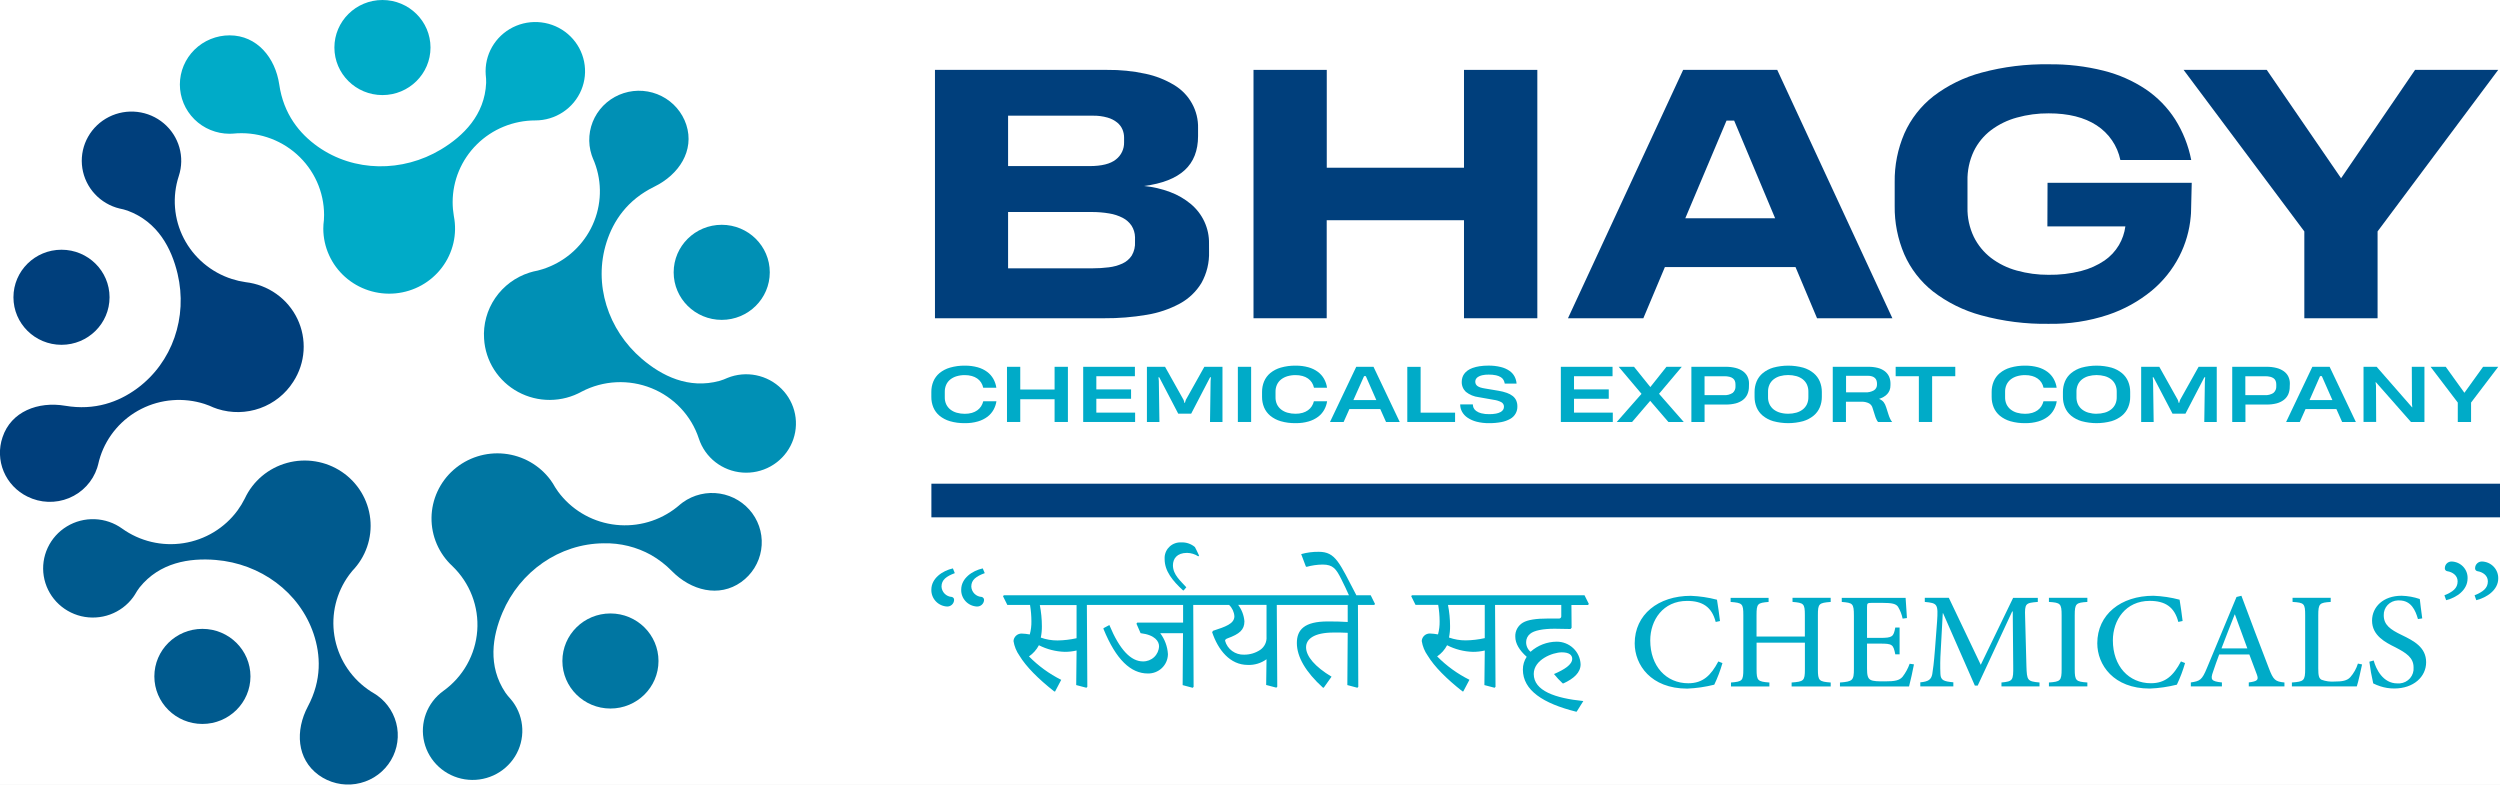 <svg xmlns="http://www.w3.org/2000/svg" width="223" height="70" viewBox="0 0 223 70" fill="none">
<rect width="223" height="70" fill="#E5E5E5"/>
<g id="home_page" clip-path="url(#clip0_19_800)">
<rect width="1440" height="6399" transform="translate(-135 -20)" fill="white"/>
<g id="Frame 8">
<g id="Bhagy-logo 1" clip-path="url(#clip1_19_800)">
<path id="Vector" d="M64.377 28.533C66.745 28.533 68.664 26.634 68.664 24.292C68.664 21.95 66.745 20.052 64.377 20.052C62.01 20.052 60.091 21.95 60.091 24.292C60.091 26.634 62.01 28.533 64.377 28.533Z" fill="#0090B5"/>
<path id="Vector_2" d="M64.197 33.971C64.438 33.899 64.673 33.81 64.901 33.705C64.995 33.667 65.091 33.631 65.188 33.6C66.023 33.331 66.919 33.313 67.764 33.549C68.609 33.784 69.365 34.262 69.935 34.922C70.505 35.583 70.865 36.395 70.968 37.258C71.071 38.12 70.914 38.993 70.515 39.767C70.117 40.541 69.495 41.18 68.729 41.605C67.964 42.029 67.088 42.219 66.213 42.151C65.338 42.083 64.503 41.759 63.813 41.222C63.124 40.684 62.611 39.956 62.34 39.13C62.009 38.119 61.459 37.191 60.727 36.413C59.995 35.634 59.1 35.023 58.105 34.623C57.109 34.223 56.037 34.043 54.964 34.096C53.891 34.149 52.842 34.434 51.892 34.93C51.026 35.412 50.051 35.667 49.058 35.673C48.065 35.679 47.087 35.434 46.216 34.963C45.344 34.492 44.609 33.809 44.078 32.979C43.547 32.149 43.238 31.199 43.18 30.218C43.093 28.932 43.442 27.654 44.172 26.586C44.902 25.518 45.971 24.721 47.211 24.323C47.458 24.243 47.711 24.181 47.966 24.135C48.115 24.097 48.264 24.056 48.411 24.008C49.332 23.713 50.186 23.241 50.923 22.619C51.66 21.997 52.265 21.237 52.706 20.384C53.146 19.53 53.412 18.599 53.488 17.644C53.565 16.689 53.45 15.728 53.151 14.816C53.072 14.576 52.982 14.344 52.882 14.118C52.843 14.024 52.808 13.931 52.776 13.833C52.596 13.284 52.528 12.707 52.575 12.132C52.621 11.557 52.782 10.998 53.047 10.484C53.313 9.971 53.678 9.515 54.121 9.141C54.565 8.768 55.079 8.484 55.633 8.307C56.188 8.129 56.772 8.062 57.353 8.108C57.933 8.154 58.499 8.313 59.018 8.576C59.537 8.838 59.998 9.199 60.376 9.638C60.754 10.077 61.04 10.585 61.219 11.133C61.966 13.434 60.559 15.581 58.366 16.651C55.948 17.831 54.709 19.71 54.107 21.594C52.905 25.353 54.235 29.424 57.245 32C59.029 33.531 61.425 34.731 64.197 33.971Z" fill="#0090B5"/>
<path id="Vector_3" d="M54.451 63.201C56.819 63.201 58.738 61.302 58.738 58.96C58.738 56.618 56.819 54.72 54.451 54.72C52.084 54.72 50.165 56.618 50.165 58.96C50.165 61.302 52.084 63.201 54.451 63.201Z" fill="#0076A2"/>
<path id="Vector_4" d="M58.086 49.51C56.797 48.791 55.337 48.429 53.858 48.462C49.875 48.493 46.37 50.996 44.825 54.63C43.909 56.784 43.497 59.41 45.081 61.781C45.225 61.986 45.383 62.181 45.555 62.363C45.621 62.44 45.684 62.519 45.745 62.601C46.261 63.303 46.554 64.141 46.589 65.009C46.623 65.876 46.397 66.734 45.939 67.474C45.48 68.214 44.81 68.803 44.014 69.167C43.217 69.53 42.329 69.652 41.462 69.516C40.596 69.38 39.789 68.993 39.145 68.404C38.5 67.815 38.047 67.05 37.842 66.206C37.637 65.362 37.69 64.477 37.994 63.662C38.297 62.848 38.839 62.141 39.548 61.63C40.418 61.006 41.139 60.201 41.66 59.272C42.182 58.343 42.493 57.313 42.57 56.253C42.647 55.193 42.489 54.129 42.107 53.135C41.725 52.142 41.128 51.243 40.358 50.502C39.76 49.95 39.285 49.28 38.963 48.536C38.642 47.792 38.481 46.989 38.491 46.18C38.501 45.37 38.682 44.572 39.022 43.836C39.362 43.1 39.853 42.442 40.465 41.904C41.077 41.367 41.796 40.962 42.575 40.715C43.354 40.468 44.177 40.385 44.99 40.471C45.804 40.557 46.59 40.81 47.3 41.214C48.008 41.618 48.624 42.164 49.108 42.817C49.26 43.026 49.399 43.244 49.523 43.471C49.605 43.598 49.69 43.724 49.779 43.851C50.349 44.626 51.067 45.283 51.893 45.784C52.719 46.285 53.636 46.62 54.593 46.769C55.55 46.919 56.527 46.881 57.469 46.657C58.411 46.433 59.299 46.028 60.083 45.464C60.287 45.319 60.483 45.162 60.671 44.995C60.748 44.931 60.828 44.869 60.912 44.808C61.384 44.47 61.918 44.227 62.485 44.093C63.052 43.96 63.639 43.938 64.215 44.029C64.79 44.12 65.342 44.322 65.838 44.624C66.334 44.926 66.766 45.322 67.107 45.789C67.449 46.256 67.694 46.785 67.829 47.345C67.964 47.906 67.987 48.487 67.894 49.056C67.802 49.626 67.598 50.171 67.293 50.662C66.987 51.153 66.588 51.58 66.116 51.918C64.135 53.332 61.632 52.672 59.931 50.939C59.384 50.379 58.761 49.897 58.079 49.507" fill="#0076A2"/>
<path id="Vector_5" d="M18.054 64.576C20.422 64.576 22.341 62.677 22.341 60.335C22.341 57.993 20.422 56.095 18.054 56.095C15.687 56.095 13.768 57.993 13.768 60.335C13.768 62.677 15.687 64.576 18.054 64.576Z" fill="#005A8E"/>
<path id="Vector_6" d="M12.451 52.399C12.3 52.598 12.163 52.807 12.042 53.025C11.988 53.11 11.932 53.194 11.872 53.279C11.356 53.981 10.641 54.515 9.818 54.815C8.995 55.115 8.1 55.167 7.247 54.965C6.395 54.762 5.622 54.313 5.026 53.676C4.431 53.039 4.04 52.241 3.902 51.384C3.765 50.527 3.888 49.649 4.255 48.861C4.622 48.073 5.217 47.41 5.965 46.956C6.712 46.502 7.579 46.278 8.456 46.312C9.332 46.345 10.179 46.635 10.889 47.145C11.673 47.708 12.56 48.113 13.502 48.337C14.444 48.561 15.421 48.599 16.377 48.449C17.334 48.299 18.251 47.964 19.076 47.464C19.902 46.963 20.62 46.307 21.189 45.532C21.435 45.195 21.652 44.839 21.837 44.467C22.194 43.699 22.716 43.017 23.366 42.468C24.017 41.92 24.78 41.519 25.604 41.292C26.427 41.065 27.29 41.019 28.133 41.156C28.977 41.293 29.78 41.61 30.486 42.085C31.193 42.561 31.787 43.183 32.225 43.908C32.664 44.633 32.938 45.445 33.028 46.285C33.118 47.126 33.021 47.976 32.745 48.776C32.469 49.576 32.02 50.307 31.429 50.918C31.331 51.034 31.235 51.154 31.145 51.278C29.996 52.843 29.522 54.794 29.827 56.705C30.132 58.615 31.191 60.328 32.772 61.466C32.976 61.613 33.188 61.75 33.403 61.874C33.489 61.927 33.575 61.983 33.659 62.042C34.611 62.728 35.248 63.76 35.43 64.91C35.613 66.06 35.326 67.235 34.633 68.176C34.29 68.642 33.857 69.037 33.36 69.338C32.862 69.638 32.31 69.839 31.734 69.928C30.572 70.109 29.384 69.825 28.432 69.139C26.461 67.713 26.324 65.157 27.461 63.017C28.718 60.656 28.603 58.415 27.974 56.538C26.712 52.8 23.222 50.276 19.252 49.948C16.892 49.751 14.239 50.174 12.451 52.399Z" fill="#005A8E"/>
<path id="Vector_7" d="M5.486 30.757C7.853 30.757 9.772 28.858 9.772 26.516C9.772 24.174 7.853 22.276 5.486 22.276C3.118 22.276 1.199 24.174 1.199 26.516C1.199 28.858 3.118 30.757 5.486 30.757Z" fill="#003F7C"/>
<path id="Vector_8" d="M11.384 18.791C11.146 18.709 10.902 18.644 10.655 18.597C10.556 18.572 10.457 18.545 10.359 18.515C9.524 18.246 8.789 17.739 8.246 17.058C7.703 16.376 7.376 15.55 7.307 14.685C7.238 13.82 7.43 12.954 7.859 12.196C8.288 11.439 8.934 10.824 9.716 10.43C10.497 10.036 11.38 9.88 12.251 9.982C13.122 10.084 13.944 10.439 14.611 11.003C15.278 11.566 15.761 12.313 16 13.149C16.238 13.984 16.221 14.87 15.95 15.696C15.65 16.608 15.536 17.568 15.612 18.524C15.688 19.479 15.954 20.41 16.394 21.264C16.835 22.118 17.44 22.877 18.177 23.499C18.914 24.121 19.768 24.594 20.689 24.889C21.088 25.016 21.497 25.11 21.912 25.169C22.899 25.282 23.84 25.642 24.648 26.215C25.455 26.787 26.102 27.554 26.527 28.442C26.952 29.33 27.142 30.311 27.078 31.292C27.014 32.273 26.699 33.221 26.162 34.048C25.469 35.14 24.427 35.972 23.202 36.411C21.976 36.851 20.638 36.873 19.398 36.475C19.151 36.395 18.91 36.299 18.676 36.188C18.532 36.132 18.389 36.078 18.241 36.03C17.32 35.735 16.349 35.621 15.383 35.697C14.417 35.772 13.476 36.035 12.613 36.471C11.75 36.906 10.982 37.506 10.354 38.235C9.725 38.964 9.247 39.808 8.948 40.719C8.871 40.959 8.805 41.199 8.752 41.441C8.727 41.538 8.7 41.636 8.668 41.733C8.47 42.335 8.143 42.888 7.709 43.353C7.275 43.818 6.744 44.185 6.153 44.429C5.563 44.672 4.926 44.786 4.286 44.763C3.647 44.74 3.02 44.581 2.448 44.296C1.492 43.829 0.739 43.035 0.33 42.06C-0.078 41.086 -0.115 39.998 0.227 38.998C0.989 36.703 3.403 35.785 5.814 36.194C8.472 36.645 10.589 35.845 12.198 34.673C15.401 32.331 16.75 28.268 15.842 24.43C15.304 22.152 14.077 19.787 11.384 18.791Z" fill="#003F7C"/>
<path id="Vector_9" d="M34.114 8.481C36.481 8.481 38.401 6.582 38.401 4.24C38.401 1.899 36.481 0 34.114 0C31.747 0 29.828 1.899 29.828 4.24C29.828 6.582 31.747 8.481 34.114 8.481Z" fill="#00ABC8"/>
<path id="Vector_10" d="M43.364 7.401C43.369 7.152 43.357 6.903 43.326 6.656C43.319 6.556 43.315 6.455 43.315 6.353C43.315 5.485 43.575 4.637 44.062 3.915C44.55 3.193 45.243 2.631 46.053 2.298C46.864 1.966 47.756 1.879 48.617 2.049C49.477 2.218 50.268 2.636 50.888 3.25C51.509 3.864 51.931 4.646 52.102 5.497C52.274 6.348 52.186 7.231 51.85 8.033C51.514 8.835 50.946 9.52 50.216 10.002C49.486 10.485 48.629 10.742 47.751 10.742C45.795 10.742 43.92 11.51 42.537 12.878C41.154 14.246 40.376 16.102 40.376 18.037C40.377 18.452 40.413 18.866 40.484 19.275C40.639 20.07 40.626 20.888 40.444 21.677C40.261 22.466 39.915 23.209 39.425 23.857C38.936 24.506 38.316 25.047 37.603 25.445C36.891 25.843 36.102 26.089 35.288 26.168C34.473 26.247 33.651 26.156 32.874 25.903C32.097 25.649 31.382 25.238 30.775 24.695C30.168 24.153 29.682 23.491 29.349 22.751C29.015 22.012 28.841 21.212 28.838 20.403C28.839 20.145 28.857 19.889 28.892 19.634C28.901 19.483 28.908 19.331 28.908 19.176C28.907 18.155 28.691 17.146 28.271 16.213C27.852 15.28 27.239 14.445 26.473 13.761C25.707 13.077 24.805 12.56 23.824 12.243C22.843 11.925 21.806 11.815 20.779 11.919C20.678 11.919 20.577 11.931 20.473 11.931C19.89 11.93 19.314 11.815 18.776 11.594C18.238 11.373 17.749 11.049 17.338 10.64C16.927 10.232 16.601 9.748 16.379 9.215C16.157 8.682 16.043 8.111 16.044 7.535C16.045 6.959 16.16 6.388 16.384 5.856C16.608 5.324 16.936 4.841 17.348 4.434C17.761 4.027 18.25 3.704 18.789 3.485C19.328 3.265 19.904 3.152 20.487 3.153C22.93 3.159 24.558 5.147 24.91 7.542C25.294 10.182 26.721 11.927 28.348 13.078C31.59 15.369 35.913 15.38 39.322 13.34C41.344 12.128 43.239 10.243 43.364 7.401Z" fill="#00ABC8"/>
<g id="Group 117">
<path id="Path 195" d="M107.847 22.445C107.88 23.423 107.645 24.392 107.165 25.248C106.699 26.015 106.036 26.647 105.244 27.079C104.321 27.576 103.32 27.915 102.283 28.082C101.031 28.294 99.762 28.397 98.491 28.388H83.399V6.235H98.772C99.918 6.222 101.062 6.338 102.182 6.58C103.082 6.769 103.943 7.108 104.728 7.582C105.399 7.981 105.95 8.549 106.326 9.229C106.702 9.908 106.889 10.674 106.867 11.448V12.136C106.867 13.434 106.469 14.448 105.674 15.178C104.879 15.908 103.673 16.379 102.055 16.591C102.851 16.668 103.633 16.85 104.38 17.132C105.049 17.38 105.67 17.739 106.216 18.194C106.737 18.626 107.153 19.168 107.435 19.779C107.717 20.391 107.857 21.058 107.844 21.73L107.847 22.445ZM100.268 12.267C100.268 12.023 100.22 11.782 100.127 11.557C100.025 11.315 99.865 11.102 99.661 10.935C99.406 10.729 99.111 10.577 98.795 10.489C98.36 10.366 97.908 10.308 97.456 10.319H89.921V14.815H97.19C98.264 14.815 99.046 14.62 99.535 14.228C99.771 14.047 99.96 13.813 100.087 13.546C100.214 13.279 100.276 12.986 100.268 12.691V12.267ZM101.244 21.154C101.236 20.791 101.129 20.437 100.934 20.129C100.735 19.836 100.466 19.597 100.15 19.433C99.77 19.238 99.36 19.105 98.937 19.038C98.419 18.951 97.894 18.908 97.368 18.911H89.921V23.934H97.455C97.937 23.935 98.419 23.906 98.897 23.846C99.32 23.798 99.732 23.684 100.118 23.509C100.461 23.354 100.751 23.105 100.955 22.792C101.172 22.419 101.272 21.991 101.243 21.561L101.244 21.154Z" fill="#003F7C"/>
<path id="Path 196" d="M111.813 28.388V6.234H118.347V14.961H130.588V6.234H137.13V28.388H130.588V19.644H118.342V28.388H111.813Z" fill="#003F7C"/>
<path id="Path 197" d="M139.863 28.388L150.136 6.234H158.529L168.801 28.388H162.081L160.159 23.82H148.509L146.587 28.388H139.863ZM150.328 19.47H158.342L154.686 10.757H154.006L150.328 19.47Z" fill="#003F7C"/>
<path id="Path 198" d="M182.641 16.308H195.503L195.444 18.754C195.444 18.86 195.444 18.954 195.436 19.032C195.428 19.109 195.423 19.203 195.414 19.31C195.308 20.551 194.96 21.759 194.39 22.869C193.786 24.046 192.947 25.089 191.925 25.936C190.773 26.88 189.456 27.608 188.039 28.082C186.337 28.646 184.55 28.918 182.755 28.886C180.717 28.919 178.686 28.663 176.722 28.126C175.16 27.704 173.699 26.98 172.421 25.996C171.307 25.113 170.427 23.975 169.859 22.679C169.277 21.316 168.987 19.849 169.006 18.37V16.248C168.985 14.755 169.28 13.273 169.872 11.899C170.45 10.601 171.339 9.463 172.462 8.582C173.741 7.606 175.203 6.89 176.763 6.475C178.721 5.95 180.744 5.701 182.773 5.735C184.414 5.715 186.05 5.908 187.641 6.306C188.984 6.641 190.259 7.203 191.408 7.968C192.453 8.677 193.342 9.588 194.021 10.646C194.721 11.756 195.208 12.985 195.457 14.27H189.136C189.006 13.643 188.753 13.046 188.389 12.516C188.026 11.986 187.561 11.532 187.019 11.18C185.925 10.466 184.499 10.11 182.742 10.111C181.786 10.104 180.835 10.229 179.915 10.485C179.081 10.71 178.299 11.09 177.609 11.604C176.951 12.103 176.422 12.747 176.062 13.486C175.67 14.318 175.477 15.229 175.5 16.147V18.503C175.479 19.408 175.672 20.305 176.062 21.124C176.423 21.859 176.949 22.502 177.6 23.006C178.284 23.524 179.063 23.907 179.894 24.133C180.814 24.389 181.766 24.517 182.721 24.513C183.71 24.529 184.696 24.414 185.653 24.168C186.392 23.979 187.093 23.665 187.724 23.239C188.246 22.879 188.683 22.412 189.005 21.869C189.309 21.354 189.505 20.785 189.583 20.194H182.627L182.641 16.308Z" fill="#003F7C"/>
<path id="Path 199" d="M212.08 20.642V28.388H205.546V20.642L194.776 6.233H202.193L208.824 15.899L215.425 6.233H222.841L212.08 20.642Z" fill="#003F7C"/>
</g>
<g id="Group 119">
<g id="Group 118">
<path id="Path 200" d="M88.882 35.791C88.842 36.055 88.755 36.311 88.626 36.545C88.491 36.787 88.308 36.999 88.088 37.169C87.834 37.358 87.547 37.501 87.242 37.589C86.862 37.7 86.467 37.752 86.071 37.745C85.621 37.754 85.173 37.696 84.741 37.572C84.4 37.474 84.081 37.308 83.806 37.085C83.565 36.884 83.376 36.63 83.255 36.342C83.132 36.043 83.071 35.723 83.075 35.401V34.962C83.071 34.64 83.132 34.32 83.255 34.022C83.376 33.734 83.565 33.479 83.806 33.278C84.081 33.054 84.4 32.889 84.743 32.791C85.175 32.667 85.624 32.608 86.075 32.616C86.459 32.611 86.841 32.661 87.211 32.762C87.515 32.846 87.8 32.983 88.053 33.169C88.279 33.336 88.466 33.549 88.604 33.792C88.742 34.038 88.834 34.307 88.874 34.586H87.703C87.669 34.419 87.604 34.261 87.512 34.117C87.422 33.977 87.306 33.857 87.169 33.762C87.021 33.66 86.856 33.585 86.682 33.539C86.481 33.484 86.273 33.458 86.065 33.46C85.818 33.457 85.572 33.49 85.336 33.559C85.13 33.618 84.938 33.716 84.769 33.847C84.612 33.972 84.486 34.132 84.403 34.315C84.314 34.514 84.271 34.73 84.275 34.948V35.434C84.269 35.652 84.313 35.868 84.403 36.067C84.489 36.247 84.615 36.405 84.772 36.529C84.939 36.66 85.131 36.756 85.336 36.814C85.57 36.88 85.813 36.913 86.057 36.911C86.273 36.915 86.489 36.886 86.698 36.828C86.871 36.778 87.034 36.7 87.18 36.596C87.314 36.499 87.428 36.379 87.516 36.241C87.603 36.103 87.667 35.953 87.706 35.795L88.882 35.791Z" fill="#00ABC8"/>
<path id="Path 201" d="M89.823 37.64V32.719H91.007V34.746H94.069V32.719H95.257V37.64H94.069V35.612H91.007V37.64H89.823Z" fill="#00ABC8"/>
<path id="Path 202" d="M96.621 37.64V32.719H101.233V33.559H97.793V34.734H100.891V35.57H97.793V36.806H101.252V37.64H96.621Z" fill="#00ABC8"/>
<path id="Path 203" d="M103.404 33.653H103.335L103.368 33.982L103.421 37.642H102.305V32.719H103.923L105.578 35.677L105.66 35.947H105.69L105.775 35.67L107.427 32.719H109.045V37.64H107.933L107.985 33.982L108.015 33.65H107.942L106.252 36.901H105.099L103.404 33.653Z" fill="#00ABC8"/>
<path id="Path 204" d="M110.417 37.64V32.719H111.601V37.64H110.417Z" fill="#00ABC8"/>
<path id="Path 205" d="M118.38 35.791C118.34 36.055 118.253 36.31 118.124 36.545C117.99 36.788 117.807 37 117.586 37.169C117.333 37.358 117.047 37.501 116.743 37.589C116.363 37.7 115.968 37.752 115.572 37.745C115.122 37.754 114.674 37.696 114.242 37.572C113.9 37.474 113.582 37.308 113.307 37.085C113.066 36.884 112.877 36.63 112.756 36.342C112.633 36.043 112.572 35.723 112.575 35.401V34.962C112.572 34.64 112.633 34.32 112.756 34.022C112.877 33.734 113.066 33.479 113.307 33.278C113.582 33.054 113.901 32.888 114.243 32.791C114.676 32.667 115.125 32.608 115.576 32.616C115.96 32.611 116.342 32.66 116.712 32.762C117.015 32.846 117.301 32.983 117.554 33.169C117.779 33.336 117.967 33.549 118.105 33.792C118.242 34.038 118.333 34.307 118.372 34.586H117.207C117.172 34.419 117.107 34.26 117.016 34.117C116.925 33.978 116.809 33.857 116.672 33.762C116.524 33.66 116.359 33.585 116.184 33.539C115.984 33.484 115.776 33.458 115.568 33.46C115.321 33.457 115.075 33.49 114.838 33.559C114.633 33.619 114.441 33.716 114.273 33.847C114.115 33.972 113.989 34.132 113.905 34.314C113.816 34.514 113.772 34.73 113.777 34.948V35.434C113.771 35.651 113.815 35.868 113.905 36.067C113.991 36.245 114.117 36.402 114.273 36.525C114.441 36.655 114.632 36.752 114.838 36.81C115.072 36.876 115.315 36.909 115.559 36.907C115.773 36.91 115.986 36.882 116.192 36.824C116.366 36.774 116.529 36.696 116.676 36.592C116.81 36.495 116.923 36.375 117.012 36.237C117.099 36.099 117.163 35.949 117.2 35.791H118.38Z" fill="#00ABC8"/>
<path id="Path 206" d="M118.636 37.64L120.978 32.716H122.515L124.856 37.64H123.633L123.12 36.488H120.366L119.853 37.64H118.636ZM120.724 35.684H122.767L121.831 33.553H121.674L120.724 35.684Z" fill="#00ABC8"/>
<path id="Path 207" d="M125.531 37.64V32.723H126.719V36.809H129.793V37.64H125.531Z" fill="#00ABC8"/>
<path id="Path 208" d="M135.349 36.246C135.357 36.473 135.302 36.698 135.189 36.895C135.076 37.093 134.91 37.256 134.709 37.366C134.463 37.503 134.197 37.599 133.92 37.65C133.563 37.717 133.2 37.749 132.837 37.745C132.46 37.752 132.084 37.709 131.719 37.618C131.43 37.546 131.156 37.425 130.909 37.261C130.704 37.125 130.534 36.942 130.415 36.729C130.305 36.528 130.248 36.303 130.249 36.075H131.378C131.379 36.177 131.4 36.278 131.439 36.373C131.49 36.484 131.569 36.581 131.669 36.654C131.803 36.751 131.955 36.821 132.116 36.862C132.352 36.922 132.596 36.949 132.84 36.943C133.042 36.947 133.245 36.93 133.444 36.893C133.587 36.868 133.724 36.821 133.852 36.753C133.946 36.705 134.026 36.633 134.082 36.544C134.129 36.465 134.153 36.375 134.153 36.284C134.156 36.202 134.136 36.12 134.096 36.049C134.055 35.977 133.996 35.917 133.924 35.877C133.713 35.767 133.484 35.695 133.247 35.665L131.906 35.428C131.484 35.38 131.084 35.215 130.753 34.951C130.631 34.834 130.535 34.694 130.472 34.538C130.409 34.383 130.38 34.216 130.388 34.048C130.387 33.928 130.405 33.808 130.439 33.692C130.474 33.571 130.529 33.457 130.603 33.355C130.685 33.241 130.786 33.141 130.9 33.058C131.038 32.96 131.189 32.881 131.349 32.824C131.549 32.753 131.756 32.701 131.966 32.669C132.233 32.629 132.502 32.61 132.772 32.612C133.143 32.608 133.514 32.65 133.875 32.739C134.15 32.804 134.41 32.919 134.643 33.076C134.834 33.207 134.99 33.381 135.098 33.583C135.201 33.78 135.262 33.996 135.279 34.217H134.223C134.206 34.106 134.171 33.999 134.118 33.9C134.061 33.797 133.978 33.709 133.877 33.647C133.746 33.566 133.601 33.508 133.449 33.477C133.232 33.431 133.01 33.41 132.787 33.415C132.589 33.41 132.392 33.43 132.199 33.474C132.069 33.503 131.945 33.554 131.833 33.625C131.753 33.675 131.688 33.745 131.644 33.828C131.612 33.896 131.594 33.971 131.594 34.048C131.594 34.124 131.612 34.199 131.644 34.267C131.679 34.336 131.731 34.395 131.796 34.439C131.877 34.495 131.967 34.537 132.062 34.565C132.188 34.603 132.316 34.632 132.446 34.651L133.674 34.857C133.926 34.898 134.174 34.961 134.415 35.046C134.604 35.11 134.78 35.205 134.937 35.327C135.069 35.432 135.175 35.567 135.246 35.72C135.316 35.886 135.352 36.065 135.349 36.246Z" fill="#00ABC8"/>
<path id="Path 209" d="M139.227 37.64V32.719H143.839V33.559H140.402V34.734H143.501V35.57H140.402V36.806H143.861V37.64H139.227Z" fill="#00ABC8"/>
<path id="Path 210" d="M145.756 32.719L147.21 34.526L148.647 32.719H150.015L147.985 35.127L150.189 37.64H148.82L147.197 35.753L145.583 37.64H144.214L146.424 35.13L144.386 32.716L145.756 32.719Z" fill="#00ABC8"/>
<path id="Path 211" d="M156.006 34.471C156.01 34.709 155.963 34.945 155.87 35.163C155.782 35.362 155.646 35.537 155.474 35.67C155.283 35.814 155.065 35.919 154.833 35.98C154.546 36.053 154.25 36.089 153.953 36.085H152.048V37.64H150.871V32.719H153.946C154.24 32.715 154.533 32.749 154.818 32.82C155.051 32.877 155.271 32.976 155.468 33.113C155.639 33.235 155.778 33.396 155.872 33.583C155.969 33.781 156.016 33.998 156.012 34.217L156.006 34.471ZM154.804 34.295C154.807 34.188 154.788 34.081 154.75 33.98C154.714 33.89 154.655 33.811 154.577 33.752C154.486 33.683 154.381 33.635 154.27 33.61C154.118 33.574 153.963 33.558 153.807 33.56H152.046V35.247H153.753C154.037 35.271 154.32 35.199 154.558 35.044C154.642 34.971 154.709 34.879 154.752 34.776C154.795 34.673 154.814 34.561 154.806 34.45L154.804 34.295Z" fill="#00ABC8"/>
<path id="Path 212" d="M156.508 34.965C156.505 34.642 156.567 34.323 156.69 34.024C156.81 33.736 156.999 33.481 157.241 33.282C157.516 33.058 157.833 32.892 158.174 32.792C159.048 32.557 159.968 32.557 160.842 32.792C161.183 32.892 161.501 33.059 161.776 33.284C162.016 33.485 162.205 33.739 162.326 34.027C162.449 34.324 162.511 34.643 162.508 34.965V35.401C162.511 35.721 162.449 36.038 162.326 36.334C162.205 36.622 162.016 36.877 161.774 37.077C161.499 37.301 161.181 37.468 160.839 37.569C159.967 37.804 159.047 37.804 158.174 37.569C157.833 37.47 157.515 37.304 157.241 37.081C157 36.881 156.811 36.627 156.69 36.34C156.567 36.041 156.505 35.721 156.508 35.398V34.965ZM159.504 36.905C159.752 36.907 160 36.874 160.238 36.807C160.446 36.749 160.639 36.652 160.81 36.521C160.968 36.397 161.094 36.238 161.179 36.057C161.269 35.858 161.312 35.641 161.307 35.423V34.946C161.312 34.725 161.268 34.505 161.179 34.303C161.094 34.121 160.968 33.961 160.81 33.835C160.64 33.705 160.446 33.608 160.238 33.551C159.759 33.421 159.252 33.421 158.773 33.551C158.567 33.61 158.374 33.707 158.205 33.838C158.048 33.963 157.922 34.123 157.838 34.304C157.748 34.506 157.704 34.724 157.709 34.944V35.422C157.703 35.64 157.747 35.857 157.838 36.056C157.923 36.236 158.048 36.395 158.205 36.52C158.374 36.651 158.567 36.748 158.774 36.806C159.01 36.874 159.256 36.907 159.502 36.904L159.504 36.905Z" fill="#00ABC8"/>
<path id="Path 213" d="M168.629 34.369C168.632 34.52 168.606 34.671 168.553 34.812C168.503 34.937 168.431 35.052 168.34 35.151C168.247 35.252 168.138 35.338 168.017 35.404C167.889 35.476 167.753 35.535 167.614 35.58C167.696 35.614 167.774 35.657 167.847 35.707C167.911 35.753 167.969 35.807 168.02 35.868C168.07 35.933 168.113 36.003 168.148 36.077C168.188 36.163 168.222 36.251 168.25 36.341L168.44 36.937C168.48 37.071 168.53 37.202 168.588 37.329C168.638 37.441 168.702 37.547 168.779 37.642H167.521C167.459 37.565 167.407 37.48 167.369 37.389C167.317 37.278 167.274 37.163 167.241 37.045L167.033 36.392C167.012 36.305 166.972 36.224 166.918 36.153C166.864 36.082 166.796 36.023 166.718 35.978C166.529 35.885 166.321 35.835 166.11 35.833H164.659V37.64H163.482V32.719H166.669C166.95 32.715 167.229 32.748 167.501 32.816C167.724 32.872 167.934 32.971 168.118 33.108C168.283 33.234 168.415 33.398 168.503 33.586C168.593 33.792 168.637 34.015 168.631 34.24L168.629 34.369ZM167.428 34.223C167.429 34.129 167.415 34.034 167.385 33.944C167.358 33.86 167.31 33.783 167.246 33.721C167.173 33.654 167.085 33.603 166.99 33.573C166.865 33.535 166.735 33.517 166.605 33.52H164.668V34.998H166.385C166.653 35.012 166.92 34.95 167.154 34.82C167.243 34.763 167.316 34.683 167.364 34.589C167.412 34.495 167.434 34.389 167.428 34.284V34.223Z" fill="#00ABC8"/>
<path id="Path 214" d="M172.346 33.559V37.64H171.162V33.559H169.093V32.72H174.411V33.559H172.346Z" fill="#00ABC8"/>
<path id="Path 215" d="M183.461 35.791C183.421 36.055 183.334 36.31 183.204 36.545C183.071 36.787 182.888 37 182.668 37.168C182.414 37.358 182.128 37.5 181.823 37.589C181.443 37.7 181.048 37.752 180.652 37.745C180.202 37.754 179.754 37.696 179.321 37.572C178.98 37.474 178.662 37.308 178.387 37.085C178.147 36.884 177.958 36.63 177.837 36.342C177.714 36.043 177.652 35.723 177.656 35.401V34.962C177.652 34.64 177.714 34.32 177.837 34.022C177.957 33.733 178.146 33.478 178.387 33.278C178.662 33.054 178.981 32.888 179.323 32.791C179.755 32.667 180.205 32.608 180.655 32.616C181.039 32.611 181.422 32.66 181.793 32.762C182.096 32.846 182.381 32.984 182.634 33.169C182.859 33.337 183.047 33.549 183.185 33.792C183.323 34.038 183.414 34.307 183.454 34.586H182.283C182.249 34.419 182.184 34.261 182.094 34.117C182.003 33.977 181.886 33.857 181.749 33.762C181.601 33.66 181.437 33.585 181.263 33.539C181.062 33.484 180.855 33.458 180.646 33.46C180.399 33.457 180.153 33.49 179.916 33.559C179.71 33.619 179.518 33.716 179.35 33.847C179.193 33.973 179.067 34.133 178.983 34.314C178.894 34.514 178.85 34.73 178.855 34.948V35.434C178.85 35.651 178.893 35.868 178.983 36.067C179.069 36.246 179.195 36.404 179.351 36.528C179.518 36.659 179.71 36.756 179.916 36.814C180.15 36.88 180.393 36.913 180.637 36.911C180.851 36.914 181.064 36.886 181.27 36.828C181.443 36.778 181.606 36.7 181.753 36.596C181.886 36.499 182 36.379 182.089 36.241C182.175 36.103 182.239 35.952 182.278 35.795L183.461 35.791Z" fill="#00ABC8"/>
<path id="Path 216" d="M184.013 34.965C184.01 34.642 184.072 34.323 184.195 34.024C184.315 33.736 184.504 33.481 184.745 33.282C185.021 33.058 185.338 32.892 185.679 32.792C186.553 32.557 187.473 32.557 188.347 32.792C188.688 32.892 189.006 33.059 189.281 33.284C189.521 33.485 189.71 33.739 189.831 34.027C189.954 34.324 190.016 34.643 190.012 34.965V35.401C190.016 35.721 189.954 36.038 189.831 36.334C189.71 36.622 189.52 36.877 189.279 37.077C189.004 37.301 188.686 37.468 188.344 37.569C187.472 37.804 186.552 37.804 185.679 37.569C185.338 37.47 185.02 37.304 184.745 37.081C184.504 36.881 184.315 36.627 184.195 36.34C184.071 36.041 184.009 35.721 184.013 35.398V34.965ZM187.009 36.905C187.257 36.907 187.505 36.874 187.743 36.807C187.95 36.749 188.144 36.652 188.313 36.521C188.471 36.397 188.598 36.238 188.684 36.057C188.774 35.858 188.818 35.641 188.812 35.423V34.946C188.818 34.725 188.774 34.505 188.684 34.303C188.6 34.122 188.475 33.963 188.32 33.838C188.15 33.707 187.957 33.611 187.75 33.554C187.27 33.424 186.764 33.424 186.284 33.554C186.078 33.612 185.885 33.71 185.717 33.84C185.559 33.966 185.433 34.125 185.349 34.307C185.259 34.508 185.215 34.727 185.221 34.947V35.425C185.216 35.643 185.259 35.859 185.349 36.058C185.434 36.239 185.56 36.398 185.718 36.522C185.886 36.653 186.079 36.751 186.285 36.809C186.522 36.876 186.767 36.909 187.013 36.906L187.009 36.905Z" fill="#00ABC8"/>
<path id="Path 217" d="M192.091 33.653H192.022L192.054 33.982L192.107 37.642H190.992V32.719H192.61L194.264 35.677L194.346 35.947H194.379L194.465 35.67L196.115 32.719H197.734V37.64H196.622L196.675 33.982L196.704 33.65H196.631L194.942 36.901H193.789L192.091 33.653Z" fill="#00ABC8"/>
<path id="Path 218" d="M204.245 34.471C204.251 34.708 204.207 34.944 204.117 35.163C204.029 35.362 203.892 35.537 203.72 35.67C203.529 35.814 203.311 35.919 203.079 35.98C202.791 36.053 202.494 36.089 202.196 36.085H200.293V37.64H199.115V32.719H202.19C202.484 32.715 202.777 32.749 203.062 32.82C203.296 32.876 203.516 32.976 203.712 33.113C203.884 33.235 204.023 33.396 204.117 33.583C204.212 33.781 204.26 33.998 204.256 34.217L204.245 34.471ZM203.044 34.295C203.046 34.188 203.027 34.081 202.989 33.98C202.954 33.89 202.895 33.811 202.818 33.752C202.726 33.684 202.621 33.635 202.509 33.61C202.358 33.574 202.202 33.558 202.047 33.56H200.284V35.247H201.991C202.275 35.271 202.559 35.2 202.796 35.044C202.88 34.971 202.947 34.879 202.99 34.776C203.033 34.673 203.052 34.561 203.044 34.45V34.295Z" fill="#00ABC8"/>
<path id="Path 219" d="M203.922 37.64L206.264 32.716H207.801L210.143 37.64H208.918L208.406 36.488H205.653L205.14 37.64H203.922ZM206.012 35.684H208.048L207.107 33.55H206.949L206.012 35.684Z" fill="#00ABC8"/>
<path id="Path 220" d="M215.057 37.64L211.931 34.091H211.902L211.939 34.404L211.954 37.635H210.827V32.719H211.998L215.152 36.328H215.178L215.148 36.048L215.132 32.72H216.26V37.64H215.057Z" fill="#00ABC8"/>
<path id="Path 221" d="M220.419 35.909V37.64H219.234V35.909L216.807 32.719H218.16L219.825 35.037L221.491 32.719H222.842L220.419 35.909Z" fill="#00ABC8"/>
</g>
</g>
<path id="Line 58" d="M83.08 44.646H223" stroke="#003F7C" stroke-width="3" stroke-miterlimit="10"/>
<g id="Group 172">
<path id="Path 270" d="M153.274 59.001C152.611 60.255 151.897 60.947 150.594 60.947C148.62 60.947 147.202 59.418 147.202 57.125C147.202 55.312 148.345 53.601 150.487 53.601C151.855 53.601 152.695 54.133 153.04 55.479L153.424 55.397C153.349 54.707 153.256 54.184 153.155 53.495C152.392 53.295 151.61 53.178 150.821 53.147C147.907 53.147 145.815 54.826 145.815 57.386C145.815 59.305 147.26 61.424 150.501 61.424C151.315 61.391 152.123 61.273 152.912 61.074C153.209 60.453 153.453 59.808 153.642 59.147L153.274 59.001ZM163.295 53.324H159.892V53.691C160.892 53.773 160.993 53.84 160.993 54.862V56.777H156.683V54.864C156.683 53.834 156.784 53.776 157.759 53.693V53.327H154.371V53.693C155.412 53.776 155.505 53.834 155.505 54.864V59.7C155.505 60.732 155.412 60.798 154.404 60.88V61.23H157.83V60.88C156.788 60.798 156.687 60.723 156.687 59.7V57.324H160.997V59.7C160.997 60.732 160.895 60.798 159.812 60.88V61.23H163.299V60.88C162.265 60.798 162.156 60.731 162.156 59.7V54.864C162.156 53.834 162.257 53.776 163.299 53.693L163.295 53.324ZM170.341 59.207C170.192 59.629 169.975 60.025 169.7 60.38C169.415 60.695 169.038 60.778 168.122 60.778C167.551 60.778 167.081 60.778 166.841 60.637C166.601 60.496 166.539 60.214 166.539 59.639V57.41H167.692C168.792 57.41 168.884 57.476 169.06 58.367H169.444V55.977H169.06C168.901 56.799 168.816 56.9 167.692 56.9H166.539V54.175C166.539 53.809 166.564 53.776 166.976 53.776H167.908C168.774 53.776 169.118 53.859 169.303 54.124C169.499 54.451 169.638 54.807 169.714 55.18L170.099 55.13C170.048 54.45 169.998 53.642 169.98 53.327H164.285V53.693C165.26 53.776 165.368 53.81 165.368 54.924V59.684C165.368 60.681 165.258 60.798 164.124 60.88V61.23H170.288C170.397 60.841 170.641 59.717 170.725 59.261L170.341 59.207ZM181.925 61.227V60.878C180.832 60.778 180.8 60.695 180.757 59.416L180.64 55.029C180.597 53.824 180.672 53.782 181.773 53.691V53.327H179.572L176.684 59.3L173.836 53.326H171.692V53.692C172.819 53.8 172.894 53.867 172.787 55.446L172.602 57.889C172.501 59.193 172.424 59.717 172.357 60.14C172.257 60.622 172.014 60.797 171.291 60.864V61.229H174.238V60.862C173.407 60.78 173.112 60.697 173.085 60.122C173.057 59.455 173.065 58.787 173.109 58.12L173.294 54.706H173.327L176.156 61.153H176.412L179.487 54.54H179.537L179.579 59.416C179.596 60.697 179.547 60.779 178.53 60.879V61.227H181.925ZM186.192 61.227V60.878C185.175 60.803 185.066 60.728 185.066 59.681V54.888C185.066 53.834 185.176 53.758 186.192 53.692V53.326H182.764V53.692C183.789 53.757 183.897 53.833 183.897 54.888V59.683C183.897 60.729 183.789 60.804 182.764 60.879V61.229L186.192 61.227ZM194.541 58.999C193.877 60.254 193.163 60.944 191.861 60.944C189.886 60.944 188.468 59.415 188.468 57.121C188.468 55.309 189.61 53.598 191.752 53.598C193.121 53.598 193.96 54.13 194.305 55.476L194.689 55.393C194.614 54.703 194.52 54.18 194.42 53.492C193.657 53.291 192.874 53.173 192.085 53.142C189.17 53.142 187.078 54.821 187.078 57.381C187.078 59.301 188.523 61.42 191.766 61.42C192.58 61.387 193.387 61.27 194.177 61.072C194.474 60.45 194.718 59.805 194.907 59.143L194.541 58.999ZM203.772 61.227V60.878C202.957 60.795 202.781 60.662 202.377 59.59C201.546 57.456 200.739 55.293 199.934 53.142L199.497 53.25L196.859 59.586C196.414 60.667 196.238 60.75 195.422 60.874V61.224H198.194V60.874C197.244 60.774 197.145 60.633 197.413 59.894C197.573 59.411 197.741 58.939 197.951 58.381H200.641C200.91 59.079 201.137 59.686 201.312 60.168C201.488 60.65 201.371 60.766 200.591 60.874V61.224L203.772 61.227ZM200.462 57.836H198.156C198.54 56.855 198.925 55.817 199.332 54.812H199.356L200.462 57.836ZM210.326 59.191C210.189 59.639 209.957 60.053 209.646 60.405C209.362 60.721 208.916 60.794 208.252 60.794C207.856 60.825 207.458 60.771 207.085 60.636C206.848 60.509 206.789 60.279 206.789 59.613V54.888C206.789 53.824 206.907 53.758 207.899 53.692V53.326H204.496V53.692C205.538 53.757 205.621 53.833 205.621 54.888V59.658C205.621 60.722 205.512 60.799 204.437 60.879V61.229H210.226C210.354 60.855 210.611 59.683 210.696 59.267L210.326 59.191ZM216.064 55.161C215.954 54.364 215.896 53.864 215.845 53.433C215.321 53.253 214.771 53.154 214.216 53.141C212.577 53.141 211.587 54.147 211.587 55.36C211.587 56.697 212.787 57.304 213.661 57.736C214.618 58.234 215.29 58.65 215.29 59.531C215.32 59.88 215.208 60.227 214.979 60.495C214.75 60.763 214.423 60.929 214.07 60.959C213.993 60.966 213.916 60.966 213.84 60.959C212.559 60.959 211.942 59.691 211.732 58.916L211.347 59.024C211.428 59.675 211.543 60.321 211.692 60.96C211.892 61.061 212.099 61.146 212.313 61.214C212.719 61.349 213.144 61.416 213.572 61.413C215.287 61.413 216.411 60.375 216.411 59.071C216.411 57.732 215.303 57.159 214.234 56.644C213.209 56.153 212.63 55.737 212.63 54.882C212.618 54.542 212.743 54.212 212.977 53.964C213.211 53.716 213.536 53.569 213.879 53.558C213.925 53.558 213.97 53.558 214.016 53.558C215.073 53.558 215.46 54.438 215.681 55.22L216.064 55.161Z" fill="#00ABC8"/>
<g id="Group 135">
<g id="Group 134">
<path id="Path 267" d="M105.528 52.665H105.585L105.819 52.385C105.327 51.834 104.626 51.27 104.626 50.425C104.626 49.851 104.972 49.317 105.883 49.317C106.242 49.322 106.592 49.43 106.89 49.628L106.957 49.557C106.794 49.206 106.657 48.923 106.585 48.796C106.25 48.512 105.818 48.364 105.377 48.382C105.192 48.371 105.007 48.396 104.832 48.456C104.657 48.515 104.495 48.609 104.356 48.73C104.218 48.852 104.105 48.999 104.024 49.164C103.943 49.329 103.896 49.508 103.885 49.691C103.881 49.751 103.881 49.811 103.885 49.871C103.885 50.947 104.602 51.811 105.528 52.665Z" fill="#00ABC8"/>
<path id="Path 268" d="M120.991 53.101C119.465 50.187 119.141 49.221 117.632 49.221C117.103 49.214 116.575 49.283 116.066 49.426L116.478 50.519L116.544 50.565C117.011 50.434 117.493 50.364 117.978 50.359C118.913 50.359 119.187 50.749 119.643 51.658C119.889 52.138 120.11 52.62 120.327 53.1H89.536L89.471 53.188L89.855 53.962H91.879C91.96 54.444 92 54.932 92.001 55.421C92.009 55.816 91.96 56.211 91.856 56.593C91.614 56.548 91.369 56.522 91.122 56.513C90.939 56.513 90.763 56.582 90.629 56.706C90.496 56.831 90.415 57.001 90.405 57.182C90.479 57.653 90.662 58.1 90.938 58.49C91.534 59.47 92.603 60.546 94.041 61.679H94.114L94.661 60.642C93.592 60.107 92.62 59.4 91.785 58.551C92.158 58.296 92.462 57.953 92.67 57.555C93.385 57.919 94.172 58.12 94.976 58.144C95.331 58.145 95.686 58.105 96.031 58.025L95.998 61.108L96.909 61.348L96.99 61.261L96.949 53.959H105.532V55.538H101.438L101.372 55.635L101.741 56.479C103.063 56.639 103.386 57.239 103.386 57.642C103.376 58.01 103.219 58.358 102.951 58.612C102.682 58.865 102.323 59.004 101.951 58.997C100.88 58.997 99.874 57.969 98.955 55.754L98.43 56.034V56.099C99.551 58.855 100.879 60.075 102.386 60.075C102.851 60.085 103.302 59.911 103.638 59.593C103.974 59.274 104.169 58.837 104.179 58.376V58.339C104.137 57.668 103.899 57.023 103.494 56.483H105.524L105.492 61.113L106.389 61.352L106.47 61.264L106.437 53.963H109.639C109.915 54.23 110.082 54.589 110.107 54.969C110.107 55.646 109.293 55.91 108.197 56.268L108.124 56.396C108.655 57.982 109.72 59.311 111.298 59.311C111.899 59.336 112.49 59.157 112.974 58.804L112.942 61.099L113.851 61.339L113.932 61.252L113.889 53.961H120.215V55.481C119.642 55.441 119.062 55.433 118.434 55.433C116.356 55.433 115.68 56.167 115.68 57.355C115.68 58.59 116.461 59.937 118.007 61.34H118.08L118.773 60.359C117.314 59.484 116.501 58.55 116.501 57.737C116.501 57.028 117.169 56.422 118.967 56.422C119.401 56.422 119.819 56.422 120.216 56.446L120.183 61.108L121.079 61.348L121.16 61.261L121.128 53.959H122.586L122.651 53.872L122.267 53.098L120.991 53.101ZM96.029 56.929C95.471 57.054 94.901 57.121 94.329 57.128C93.821 57.131 93.316 57.045 92.838 56.874C92.907 56.541 92.94 56.201 92.936 55.86C92.935 55.227 92.873 54.594 92.752 53.972H96.03L96.029 56.929ZM112.974 56.793C112.992 57.02 112.95 57.247 112.852 57.452C112.754 57.658 112.604 57.834 112.417 57.965C111.991 58.25 111.488 58.4 110.974 58.396C110.591 58.41 110.215 58.295 109.906 58.07C109.598 57.845 109.376 57.523 109.277 57.157C109.277 57.062 109.343 56.997 109.494 56.941C110.565 56.552 111.002 56.181 111.002 55.421C110.959 54.89 110.766 54.382 110.445 53.954H112.975L112.974 56.793Z" fill="#00ABC8"/>
<path id="Path 269" d="M141.723 53.869L141.338 53.095H125.946L125.881 53.182L126.265 53.957H128.287C128.369 54.439 128.412 54.927 128.415 55.416C128.423 55.811 128.374 56.206 128.27 56.588C128.028 56.544 127.782 56.517 127.536 56.508C127.353 56.508 127.176 56.577 127.043 56.701C126.909 56.826 126.829 56.996 126.819 57.177C126.893 57.648 127.075 58.095 127.352 58.485C127.947 59.465 129.017 60.541 130.454 61.672H130.527L131.074 60.637C130.005 60.104 129.031 59.399 128.194 58.551C128.568 58.296 128.872 57.954 129.08 57.555C129.794 57.92 130.582 58.122 131.386 58.145C131.741 58.146 132.095 58.106 132.441 58.026L132.408 61.11L133.319 61.349L133.4 61.262L133.359 53.961H139.266V54.966C139.268 54.991 139.266 55.016 139.258 55.04C139.251 55.064 139.238 55.086 139.222 55.105C139.206 55.125 139.186 55.141 139.164 55.152C139.141 55.164 139.117 55.171 139.091 55.173C139.077 55.176 139.062 55.176 139.048 55.173H138.073C137.017 55.173 136.268 55.286 135.841 55.541C135.625 55.67 135.448 55.854 135.328 56.074C135.209 56.294 135.152 56.542 135.164 56.792C135.164 57.398 135.525 58.003 136.181 58.586C135.956 58.925 135.838 59.322 135.841 59.727C135.841 61.584 137.655 62.748 140.581 63.481H140.638L141.233 62.533C138.728 62.279 136.81 61.624 136.81 60.117C136.81 58.835 138.502 58.188 139.316 58.188C139.977 58.188 140.242 58.436 140.242 58.763C140.242 59.288 139.541 59.727 138.615 60.125C138.854 60.423 139.115 60.702 139.396 60.961H139.453C140.379 60.539 140.99 59.997 140.99 59.255C140.968 58.712 140.735 58.198 140.338 57.822C139.941 57.446 139.412 57.236 138.862 57.238C137.997 57.242 137.165 57.563 136.525 58.139C136.398 58.033 136.297 57.9 136.229 57.749C136.161 57.599 136.128 57.435 136.132 57.271C136.132 57.13 136.163 56.991 136.225 56.864C136.286 56.737 136.376 56.625 136.487 56.537C136.825 56.242 137.631 56.083 138.665 56.083C139.177 56.083 139.631 56.091 140.091 56.108L140.187 55.996L140.171 53.968H141.654L141.723 53.869ZM132.44 56.921C131.882 57.047 131.312 57.114 130.74 57.121C130.232 57.124 129.728 57.038 129.25 56.868C129.318 56.532 129.35 56.19 129.346 55.848C129.344 55.214 129.282 54.582 129.16 53.959H132.44V56.921Z" fill="#00ABC8"/>
</g>
</g>
<g id="Group 152">
<path id="Path 273" d="M85.169 51.124C84.424 51.404 83.983 51.715 83.983 52.322C83.993 52.561 84.093 52.788 84.263 52.959C84.432 53.13 84.66 53.233 84.901 53.247C84.963 53.26 85.018 53.294 85.056 53.344C85.093 53.394 85.111 53.456 85.105 53.518C85.1 53.677 85.032 53.827 84.916 53.936C84.8 54.045 84.645 54.105 84.485 54.102C84.099 54.084 83.735 53.916 83.472 53.636C83.209 53.356 83.066 52.985 83.076 52.602C83.076 51.577 84.074 50.908 84.998 50.701L85.169 51.124ZM87.84 51.124C87.078 51.404 86.639 51.715 86.639 52.322C86.65 52.564 86.752 52.792 86.925 52.964C87.098 53.135 87.329 53.236 87.574 53.247C87.633 53.263 87.686 53.299 87.723 53.348C87.76 53.397 87.779 53.457 87.778 53.518C87.771 53.68 87.7 53.832 87.579 53.942C87.459 54.051 87.3 54.109 87.137 54.102C86.752 54.081 86.392 53.913 86.131 53.633C85.87 53.352 85.729 52.983 85.739 52.602C85.739 51.577 86.728 50.908 87.661 50.701L87.84 51.124Z" fill="#00ABC8"/>
</g>
<g id="Group 153">
<path id="Path 274" d="M220.107 51.602C220.107 52.629 219.134 53.304 218.198 53.537L218.041 53.101C218.779 52.798 219.22 52.479 219.22 51.857C219.22 51.33 218.771 51.026 218.284 50.949C218.219 50.937 218.162 50.9 218.124 50.846C218.086 50.792 218.07 50.726 218.081 50.662C218.084 50.508 218.148 50.361 218.26 50.253C218.372 50.146 218.522 50.086 218.678 50.086C218.871 50.091 219.061 50.134 219.238 50.211C219.415 50.289 219.574 50.401 219.707 50.539C219.84 50.678 219.944 50.842 220.013 51.02C220.082 51.199 220.114 51.389 220.109 51.581C220.109 51.588 220.108 51.595 220.107 51.602ZM222.842 51.602C222.842 52.629 221.818 53.304 220.886 53.537L220.731 53.101C221.463 52.798 221.917 52.479 221.917 51.857C221.917 51.33 221.463 51.026 220.982 50.949C220.917 50.937 220.86 50.9 220.822 50.846C220.784 50.792 220.768 50.726 220.779 50.662C220.784 50.504 220.853 50.354 220.97 50.246C221.087 50.138 221.243 50.081 221.402 50.086C221.796 50.1 222.168 50.267 222.438 50.551C222.707 50.835 222.853 51.213 222.842 51.602Z" fill="#00ABC8"/>
</g>
</g>
</g>
</g>
</g>
<defs>
<clipPath id="clip0_19_800">
<rect width="1440" height="6399" fill="white" transform="translate(-135 -20)"/>
</clipPath>
<clipPath id="clip1_19_800">
<rect width="223" height="70" fill="white"/>
</clipPath>
</defs>
</svg>